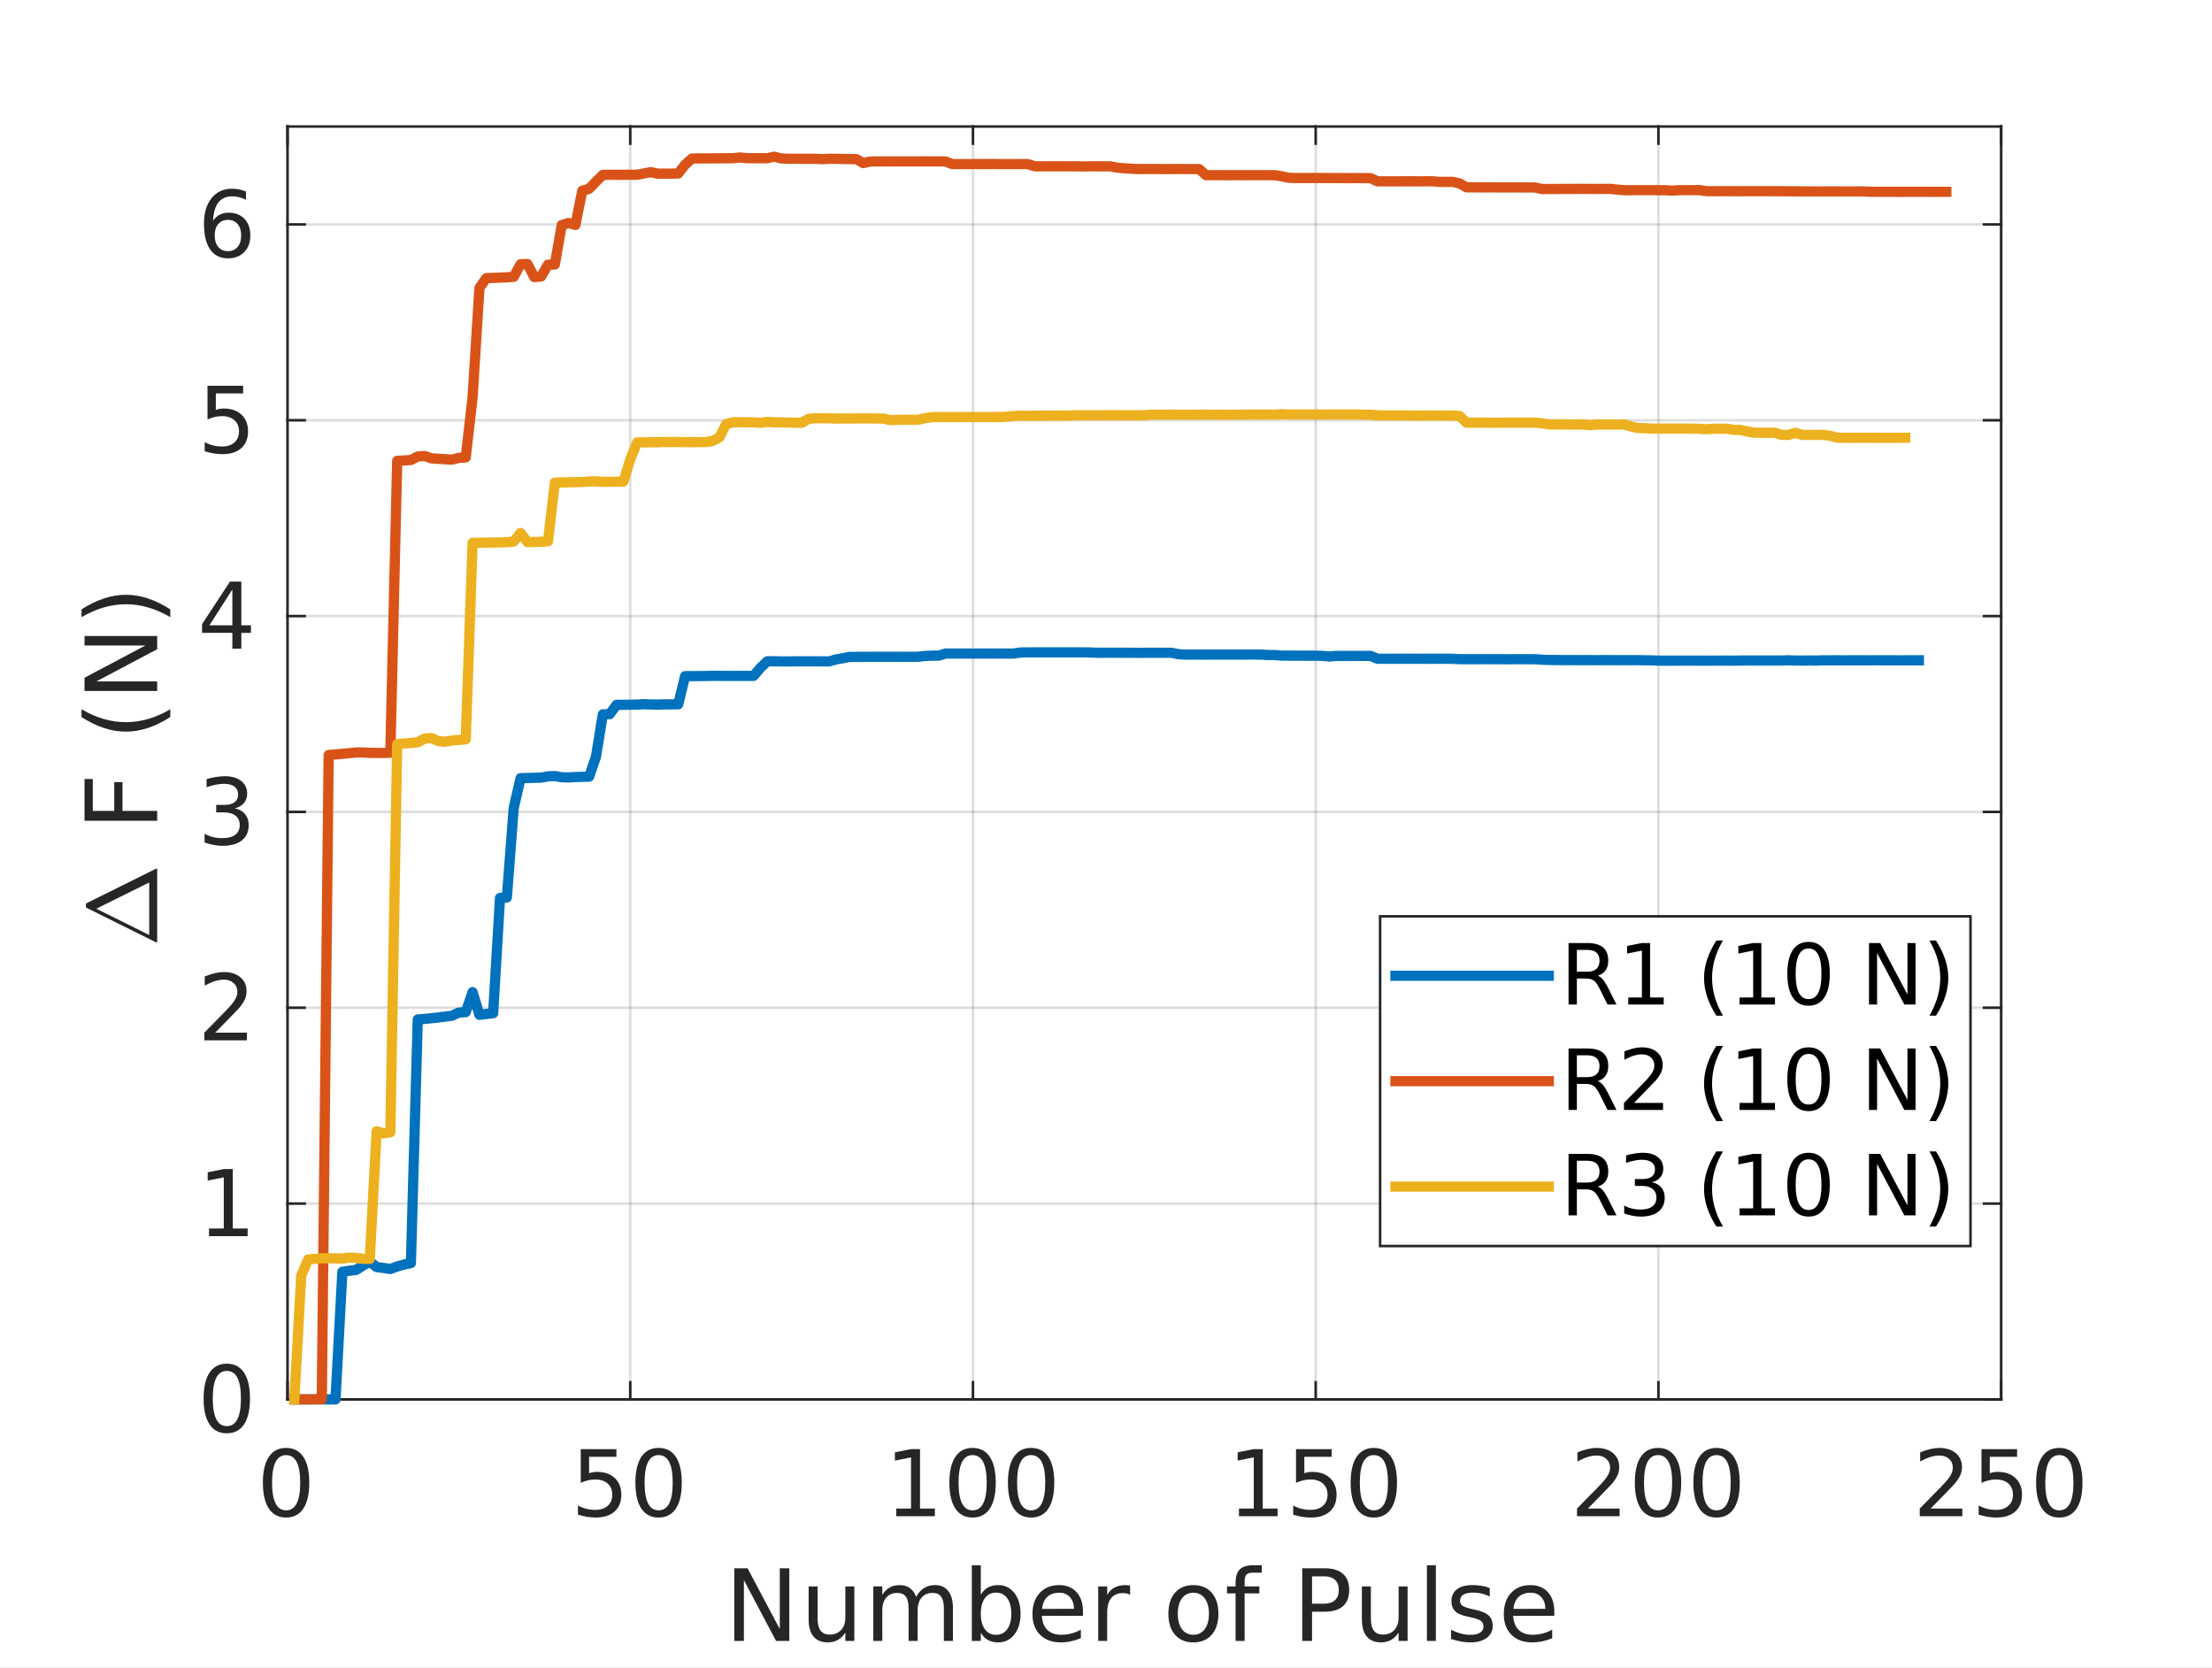 <?xml version="1.0"?>
<!DOCTYPE svg PUBLIC '-//W3C//DTD SVG 1.0//EN'
          'http://www.w3.org/TR/2001/REC-SVG-20010904/DTD/svg10.dtd'>
<svg xmlns:xlink="http://www.w3.org/1999/xlink" style="fill-opacity:1; color-rendering:auto; color-interpolation:auto; text-rendering:auto; stroke:black; stroke-linecap:square; stroke-miterlimit:10; shape-rendering:auto; stroke-opacity:1; fill:black; stroke-dasharray:none; font-weight:normal; stroke-width:1; font-family:'Dialog'; font-style:normal; stroke-linejoin:miter; font-size:12px; stroke-dashoffset:0; image-rendering:auto;" width="577" height="435" xmlns="http://www.w3.org/2000/svg"
><rect width="100%" height="100%" fill="#333333" stroke="none"/><!--Generated by the Batik Graphics2D SVG Generator--><defs id="genericDefs"
  /><g
  ><defs id="defs1"
    ><clipPath clipPathUnits="userSpaceOnUse" id="clipPath1"
      ><path d="M0 0 L577 0 L577 435 L0 435 L0 0 Z"
      /></clipPath
    ></defs
    ><g style="fill:white; stroke:white;"
    ><rect x="0" y="0" width="577" style="clip-path:url(#clipPath1); stroke:none;" height="435"
    /></g
    ><g style="fill:white; text-rendering:optimizeSpeed; color-rendering:optimizeSpeed; image-rendering:optimizeSpeed; shape-rendering:crispEdges; stroke:white; color-interpolation:sRGB;"
    ><rect x="0" width="577" height="435" y="0" style="stroke:none;"
      /><path style="stroke:none;" d="M75 365 L522 365 L522 33 L75 33 Z"
    /></g
    ><g style="stroke-linecap:butt; fill-opacity:0.149; fill:rgb(38,38,38); text-rendering:geometricPrecision; image-rendering:optimizeQuality; color-rendering:optimizeQuality; stroke-linejoin:round; stroke:rgb(38,38,38); color-interpolation:linearRGB; stroke-width:0.667; stroke-opacity:0.149;"
    ><line y2="33" style="fill:none;" x1="75" x2="75" y1="365"
      /><line y2="33" style="fill:none;" x1="164.4" x2="164.4" y1="365"
      /><line y2="33" style="fill:none;" x1="253.8" x2="253.8" y1="365"
      /><line y2="33" style="fill:none;" x1="343.2" x2="343.2" y1="365"
      /><line y2="33" style="fill:none;" x1="432.6" x2="432.6" y1="365"
      /><line y2="33" style="fill:none;" x1="522" x2="522" y1="365"
      /><line y2="365" style="fill:none;" x1="522" x2="75" y1="365"
      /><line y2="313.923" style="fill:none;" x1="522" x2="75" y1="313.923"
      /><line y2="262.846" style="fill:none;" x1="522" x2="75" y1="262.846"
      /><line y2="211.769" style="fill:none;" x1="522" x2="75" y1="211.769"
      /><line y2="160.692" style="fill:none;" x1="522" x2="75" y1="160.692"
      /><line y2="109.615" style="fill:none;" x1="522" x2="75" y1="109.615"
      /><line y2="58.538" style="fill:none;" x1="522" x2="75" y1="58.538"
      /><line x1="75" x2="522" y1="365" style="stroke-linecap:square; fill-opacity:1; fill:none; stroke-opacity:1;" y2="365"
      /><line x1="75" x2="522" y1="33" style="stroke-linecap:square; fill-opacity:1; fill:none; stroke-opacity:1;" y2="33"
      /><line x1="75" x2="75" y1="365" style="stroke-linecap:square; fill-opacity:1; fill:none; stroke-opacity:1;" y2="360.53"
      /><line x1="164.4" x2="164.4" y1="365" style="stroke-linecap:square; fill-opacity:1; fill:none; stroke-opacity:1;" y2="360.53"
      /><line x1="253.8" x2="253.8" y1="365" style="stroke-linecap:square; fill-opacity:1; fill:none; stroke-opacity:1;" y2="360.53"
      /><line x1="343.2" x2="343.2" y1="365" style="stroke-linecap:square; fill-opacity:1; fill:none; stroke-opacity:1;" y2="360.53"
      /><line x1="432.6" x2="432.6" y1="365" style="stroke-linecap:square; fill-opacity:1; fill:none; stroke-opacity:1;" y2="360.53"
      /><line x1="522" x2="522" y1="365" style="stroke-linecap:square; fill-opacity:1; fill:none; stroke-opacity:1;" y2="360.53"
      /><line x1="75" x2="75" y1="33" style="stroke-linecap:square; fill-opacity:1; fill:none; stroke-opacity:1;" y2="37.47"
      /><line x1="164.4" x2="164.4" y1="33" style="stroke-linecap:square; fill-opacity:1; fill:none; stroke-opacity:1;" y2="37.47"
      /><line x1="253.8" x2="253.8" y1="33" style="stroke-linecap:square; fill-opacity:1; fill:none; stroke-opacity:1;" y2="37.47"
      /><line x1="343.2" x2="343.2" y1="33" style="stroke-linecap:square; fill-opacity:1; fill:none; stroke-opacity:1;" y2="37.47"
      /><line x1="432.6" x2="432.6" y1="33" style="stroke-linecap:square; fill-opacity:1; fill:none; stroke-opacity:1;" y2="37.47"
      /><line x1="522" x2="522" y1="33" style="stroke-linecap:square; fill-opacity:1; fill:none; stroke-opacity:1;" y2="37.47"
    /></g
    ><g transform="translate(75,372.467)" style="font-size:24px; fill:rgb(38,38,38); text-rendering:geometricPrecision; image-rendering:optimizeQuality; color-rendering:optimizeQuality; font-family:'SansSerif'; stroke:rgb(38,38,38); color-interpolation:linearRGB;"
    ><path style="stroke:none;" d="M-0.375 7.062 Q-2.203 7.062 -3.117 8.859 Q-4.031 10.656 -4.031 14.266 Q-4.031 17.859 -3.117 19.664 Q-2.203 21.469 -0.375 21.469 Q1.469 21.469 2.391 19.664 Q3.312 17.859 3.312 14.266 Q3.312 10.656 2.391 8.859 Q1.469 7.062 -0.375 7.062 ZM-0.375 5.188 Q2.578 5.188 4.125 7.516 Q5.672 9.844 5.672 14.266 Q5.672 18.688 4.125 21.016 Q2.578 23.344 -0.375 23.344 Q-3.312 23.344 -4.867 21.016 Q-6.422 18.688 -6.422 14.266 Q-6.422 9.844 -4.867 7.516 Q-3.312 5.188 -0.375 5.188 Z"
    /></g
    ><g transform="translate(164.4,372.467)" style="font-size:24px; fill:rgb(38,38,38); text-rendering:geometricPrecision; image-rendering:optimizeQuality; color-rendering:optimizeQuality; font-family:'SansSerif'; stroke:rgb(38,38,38); color-interpolation:linearRGB;"
    ><path style="stroke:none;" d="M-12.906 5.5 L-3.609 5.5 L-3.609 7.5 L-10.734 7.5 L-10.734 11.781 Q-10.219 11.609 -9.703 11.523 Q-9.188 11.438 -8.672 11.438 Q-5.75 11.438 -4.039 13.039 Q-2.328 14.641 -2.328 17.391 Q-2.328 20.203 -4.086 21.773 Q-5.844 23.344 -9.047 23.344 Q-10.141 23.344 -11.281 23.156 Q-12.422 22.969 -13.641 22.594 L-13.641 20.203 Q-12.594 20.781 -11.469 21.062 Q-10.344 21.344 -9.094 21.344 Q-7.062 21.344 -5.875 20.281 Q-4.688 19.219 -4.688 17.391 Q-4.688 15.562 -5.875 14.492 Q-7.062 13.422 -9.094 13.422 Q-10.031 13.422 -10.977 13.633 Q-11.922 13.844 -12.906 14.297 L-12.906 5.5 ZM7.394 7.062 Q5.566 7.062 4.652 8.859 Q3.738 10.656 3.738 14.266 Q3.738 17.859 4.652 19.664 Q5.566 21.469 7.394 21.469 Q9.238 21.469 10.16 19.664 Q11.082 17.859 11.082 14.266 Q11.082 10.656 10.16 8.859 Q9.238 7.062 7.394 7.062 ZM7.394 5.188 Q10.348 5.188 11.895 7.516 Q13.441 9.844 13.441 14.266 Q13.441 18.688 11.895 21.016 Q10.348 23.344 7.394 23.344 Q4.457 23.344 2.902 21.016 Q1.348 18.688 1.348 14.266 Q1.348 9.844 2.902 7.516 Q4.457 5.188 7.394 5.188 Z"
    /></g
    ><g transform="translate(253.8,372.467)" style="font-size:24px; fill:rgb(38,38,38); text-rendering:geometricPrecision; image-rendering:optimizeQuality; color-rendering:optimizeQuality; font-family:'SansSerif'; stroke:rgb(38,38,38); color-interpolation:linearRGB;"
    ><path style="stroke:none;" d="M-20.016 21 L-16.156 21 L-16.156 7.656 L-20.359 8.5 L-20.359 6.344 L-16.172 5.5 L-13.812 5.5 L-13.812 21 L-9.938 21 L-9.938 23 L-20.016 23 L-20.016 21 ZM-0.105 7.062 Q-1.934 7.062 -2.848 8.859 Q-3.762 10.656 -3.762 14.266 Q-3.762 17.859 -2.848 19.664 Q-1.934 21.469 -0.105 21.469 Q1.738 21.469 2.66 19.664 Q3.582 17.859 3.582 14.266 Q3.582 10.656 2.66 8.859 Q1.738 7.062 -0.105 7.062 ZM-0.105 5.188 Q2.848 5.188 4.394 7.516 Q5.941 9.844 5.941 14.266 Q5.941 18.688 4.394 21.016 Q2.848 23.344 -0.105 23.344 Q-3.043 23.344 -4.598 21.016 Q-6.152 18.688 -6.152 14.266 Q-6.152 9.844 -4.598 7.516 Q-3.043 5.188 -0.105 5.188 ZM15.164 7.062 Q13.336 7.062 12.422 8.859 Q11.508 10.656 11.508 14.266 Q11.508 17.859 12.422 19.664 Q13.336 21.469 15.164 21.469 Q17.008 21.469 17.93 19.664 Q18.852 17.859 18.852 14.266 Q18.852 10.656 17.93 8.859 Q17.008 7.062 15.164 7.062 ZM15.164 5.188 Q18.117 5.188 19.664 7.516 Q21.211 9.844 21.211 14.266 Q21.211 18.688 19.664 21.016 Q18.117 23.344 15.164 23.344 Q12.227 23.344 10.672 21.016 Q9.117 18.688 9.117 14.266 Q9.117 9.844 10.672 7.516 Q12.227 5.188 15.164 5.188 Z"
    /></g
    ><g transform="translate(343.2,372.467)" style="font-size:24px; fill:rgb(38,38,38); text-rendering:geometricPrecision; image-rendering:optimizeQuality; color-rendering:optimizeQuality; font-family:'SansSerif'; stroke:rgb(38,38,38); color-interpolation:linearRGB;"
    ><path style="stroke:none;" d="M-20.016 21 L-16.156 21 L-16.156 7.656 L-20.359 8.5 L-20.359 6.344 L-16.172 5.5 L-13.812 5.5 L-13.812 21 L-9.938 21 L-9.938 23 L-20.016 23 L-20.016 21 ZM-5.137 5.5 L4.16 5.5 L4.16 7.5 L-2.965 7.5 L-2.965 11.781 Q-2.449 11.609 -1.934 11.523 Q-1.418 11.438 -0.902 11.438 Q2.019 11.438 3.731 13.039 Q5.441 14.641 5.441 17.391 Q5.441 20.203 3.684 21.773 Q1.926 23.344 -1.277 23.344 Q-2.371 23.344 -3.512 23.156 Q-4.652 22.969 -5.871 22.594 L-5.871 20.203 Q-4.824 20.781 -3.699 21.062 Q-2.574 21.344 -1.324 21.344 Q0.707 21.344 1.895 20.281 Q3.082 19.219 3.082 17.391 Q3.082 15.562 1.895 14.492 Q0.707 13.422 -1.324 13.422 Q-2.262 13.422 -3.207 13.633 Q-4.152 13.844 -5.137 14.297 L-5.137 5.5 ZM15.164 7.062 Q13.336 7.062 12.422 8.859 Q11.508 10.656 11.508 14.266 Q11.508 17.859 12.422 19.664 Q13.336 21.469 15.164 21.469 Q17.008 21.469 17.93 19.664 Q18.852 17.859 18.852 14.266 Q18.852 10.656 17.93 8.859 Q17.008 7.062 15.164 7.062 ZM15.164 5.188 Q18.117 5.188 19.664 7.516 Q21.211 9.844 21.211 14.266 Q21.211 18.688 19.664 21.016 Q18.117 23.344 15.164 23.344 Q12.227 23.344 10.672 21.016 Q9.117 18.688 9.117 14.266 Q9.117 9.844 10.672 7.516 Q12.227 5.188 15.164 5.188 Z"
    /></g
    ><g transform="translate(432.6,372.467)" style="font-size:24px; fill:rgb(38,38,38); text-rendering:geometricPrecision; image-rendering:optimizeQuality; color-rendering:optimizeQuality; font-family:'SansSerif'; stroke:rgb(38,38,38); color-interpolation:linearRGB;"
    ><path style="stroke:none;" d="M-18.391 21 L-10.125 21 L-10.125 23 L-21.234 23 L-21.234 21 Q-19.891 19.609 -17.562 17.258 Q-15.234 14.906 -14.641 14.234 Q-13.5 12.953 -13.055 12.07 Q-12.609 11.188 -12.609 10.328 Q-12.609 8.938 -13.586 8.055 Q-14.562 7.172 -16.125 7.172 Q-17.25 7.172 -18.484 7.562 Q-19.719 7.953 -21.125 8.734 L-21.125 6.344 Q-19.688 5.766 -18.445 5.477 Q-17.203 5.188 -16.172 5.188 Q-13.453 5.188 -11.836 6.547 Q-10.219 7.906 -10.219 10.172 Q-10.219 11.25 -10.625 12.219 Q-11.031 13.188 -12.094 14.5 Q-12.391 14.844 -13.961 16.469 Q-15.531 18.094 -18.391 21 ZM-0.105 7.062 Q-1.934 7.062 -2.848 8.859 Q-3.762 10.656 -3.762 14.266 Q-3.762 17.859 -2.848 19.664 Q-1.934 21.469 -0.105 21.469 Q1.738 21.469 2.66 19.664 Q3.582 17.859 3.582 14.266 Q3.582 10.656 2.66 8.859 Q1.738 7.062 -0.105 7.062 ZM-0.105 5.188 Q2.848 5.188 4.394 7.516 Q5.941 9.844 5.941 14.266 Q5.941 18.688 4.394 21.016 Q2.848 23.344 -0.105 23.344 Q-3.043 23.344 -4.598 21.016 Q-6.152 18.688 -6.152 14.266 Q-6.152 9.844 -4.598 7.516 Q-3.043 5.188 -0.105 5.188 ZM15.164 7.062 Q13.336 7.062 12.422 8.859 Q11.508 10.656 11.508 14.266 Q11.508 17.859 12.422 19.664 Q13.336 21.469 15.164 21.469 Q17.008 21.469 17.93 19.664 Q18.852 17.859 18.852 14.266 Q18.852 10.656 17.93 8.859 Q17.008 7.062 15.164 7.062 ZM15.164 5.188 Q18.117 5.188 19.664 7.516 Q21.211 9.844 21.211 14.266 Q21.211 18.688 19.664 21.016 Q18.117 23.344 15.164 23.344 Q12.227 23.344 10.672 21.016 Q9.117 18.688 9.117 14.266 Q9.117 9.844 10.672 7.516 Q12.227 5.188 15.164 5.188 Z"
    /></g
    ><g transform="translate(522,372.467)" style="font-size:24px; fill:rgb(38,38,38); text-rendering:geometricPrecision; image-rendering:optimizeQuality; color-rendering:optimizeQuality; font-family:'SansSerif'; stroke:rgb(38,38,38); color-interpolation:linearRGB;"
    ><path style="stroke:none;" d="M-18.391 21 L-10.125 21 L-10.125 23 L-21.234 23 L-21.234 21 Q-19.891 19.609 -17.562 17.258 Q-15.234 14.906 -14.641 14.234 Q-13.5 12.953 -13.055 12.07 Q-12.609 11.188 -12.609 10.328 Q-12.609 8.938 -13.586 8.055 Q-14.562 7.172 -16.125 7.172 Q-17.25 7.172 -18.484 7.562 Q-19.719 7.953 -21.125 8.734 L-21.125 6.344 Q-19.688 5.766 -18.445 5.477 Q-17.203 5.188 -16.172 5.188 Q-13.453 5.188 -11.836 6.547 Q-10.219 7.906 -10.219 10.172 Q-10.219 11.25 -10.625 12.219 Q-11.031 13.188 -12.094 14.5 Q-12.391 14.844 -13.961 16.469 Q-15.531 18.094 -18.391 21 ZM-5.137 5.5 L4.16 5.5 L4.16 7.5 L-2.965 7.5 L-2.965 11.781 Q-2.449 11.609 -1.934 11.523 Q-1.418 11.438 -0.902 11.438 Q2.019 11.438 3.731 13.039 Q5.441 14.641 5.441 17.391 Q5.441 20.203 3.684 21.773 Q1.926 23.344 -1.277 23.344 Q-2.371 23.344 -3.512 23.156 Q-4.652 22.969 -5.871 22.594 L-5.871 20.203 Q-4.824 20.781 -3.699 21.062 Q-2.574 21.344 -1.324 21.344 Q0.707 21.344 1.895 20.281 Q3.082 19.219 3.082 17.391 Q3.082 15.562 1.895 14.492 Q0.707 13.422 -1.324 13.422 Q-2.262 13.422 -3.207 13.633 Q-4.152 13.844 -5.137 14.297 L-5.137 5.5 ZM15.164 7.062 Q13.336 7.062 12.422 8.859 Q11.508 10.656 11.508 14.266 Q11.508 17.859 12.422 19.664 Q13.336 21.469 15.164 21.469 Q17.008 21.469 17.93 19.664 Q18.852 17.859 18.852 14.266 Q18.852 10.656 17.93 8.859 Q17.008 7.062 15.164 7.062 ZM15.164 5.188 Q18.117 5.188 19.664 7.516 Q21.211 9.844 21.211 14.266 Q21.211 18.688 19.664 21.016 Q18.117 23.344 15.164 23.344 Q12.227 23.344 10.672 21.016 Q9.117 18.688 9.117 14.266 Q9.117 9.844 10.672 7.516 Q12.227 5.188 15.164 5.188 Z"
    /></g
    ><g transform="translate(298.5,403)" style="font-size:26.4px; fill:rgb(38,38,38); text-rendering:geometricPrecision; image-rendering:optimizeQuality; color-rendering:optimizeQuality; font-family:'SansSerif'; stroke:rgb(38,38,38); color-interpolation:linearRGB;"
    ><path style="stroke:none;" d="M-106.953 6.047 L-103.5 6.047 L-95.094 21.906 L-95.094 6.047 L-92.609 6.047 L-92.609 25 L-96.062 25 L-104.453 9.141 L-104.453 25 L-106.953 25 L-106.953 6.047 ZM-87.567 19.391 L-87.567 10.781 L-85.223 10.781 L-85.223 19.297 Q-85.223 21.312 -84.434 22.328 Q-83.645 23.344 -82.083 23.344 Q-80.192 23.344 -79.091 22.133 Q-77.989 20.922 -77.989 18.844 L-77.989 10.781 L-75.645 10.781 L-75.645 25 L-77.989 25 L-77.989 22.812 Q-78.833 24.109 -79.958 24.742 Q-81.083 25.375 -82.567 25.375 Q-85.02 25.375 -86.294 23.852 Q-87.567 22.328 -87.567 19.391 ZM-59.538 13.516 Q-58.663 11.938 -57.445 11.188 Q-56.226 10.438 -54.57 10.438 Q-52.351 10.438 -51.14 11.992 Q-49.929 13.547 -49.929 16.422 L-49.929 25 L-52.288 25 L-52.288 16.5 Q-52.288 14.453 -53.007 13.461 Q-53.726 12.469 -55.21 12.469 Q-57.038 12.469 -58.085 13.672 Q-59.132 14.875 -59.132 16.969 L-59.132 25 L-61.492 25 L-61.492 16.5 Q-61.492 14.438 -62.21 13.453 Q-62.929 12.469 -64.445 12.469 Q-66.242 12.469 -67.296 13.68 Q-68.351 14.891 -68.351 16.969 L-68.351 25 L-70.695 25 L-70.695 10.781 L-68.351 10.781 L-68.351 12.984 Q-67.538 11.688 -66.421 11.062 Q-65.304 10.438 -63.773 10.438 Q-62.226 10.438 -61.14 11.227 Q-60.054 12.016 -59.538 13.516 ZM-34.705 17.906 Q-34.705 15.328 -35.768 13.859 Q-36.83 12.391 -38.674 12.391 Q-40.533 12.391 -41.596 13.859 Q-42.658 15.328 -42.658 17.906 Q-42.658 20.484 -41.596 21.945 Q-40.533 23.406 -38.674 23.406 Q-36.83 23.406 -35.768 21.945 Q-34.705 20.484 -34.705 17.906 ZM-42.658 12.938 Q-41.908 11.672 -40.791 11.055 Q-39.674 10.438 -38.112 10.438 Q-35.518 10.438 -33.901 12.492 Q-32.283 14.547 -32.283 17.906 Q-32.283 21.25 -33.901 23.312 Q-35.518 25.375 -38.112 25.375 Q-39.674 25.375 -40.791 24.758 Q-41.908 24.141 -42.658 22.859 L-42.658 25 L-45.002 25 L-45.002 5.25 L-42.658 5.25 L-42.658 12.938 ZM-16.01 17.312 L-16.01 18.453 L-26.745 18.453 Q-26.588 20.859 -25.292 22.125 Q-23.995 23.391 -21.667 23.391 Q-20.323 23.391 -19.057 23.062 Q-17.792 22.734 -16.557 22.062 L-16.557 24.281 Q-17.807 24.812 -19.128 25.094 Q-20.448 25.375 -21.807 25.375 Q-25.213 25.375 -27.198 23.391 Q-29.182 21.406 -29.182 18.031 Q-29.182 14.531 -27.299 12.484 Q-25.417 10.438 -22.213 10.438 Q-19.338 10.438 -17.674 12.281 Q-16.01 14.125 -16.01 17.312 ZM-18.338 16.625 Q-18.37 14.703 -19.417 13.562 Q-20.463 12.422 -22.182 12.422 Q-24.151 12.422 -25.323 13.523 Q-26.495 14.625 -26.667 16.641 L-18.338 16.625 ZM-3.705 12.969 Q-4.096 12.734 -4.557 12.625 Q-5.018 12.516 -5.58 12.516 Q-7.565 12.516 -8.627 13.805 Q-9.69 15.094 -9.69 17.516 L-9.69 25 L-12.034 25 L-12.034 10.781 L-9.69 10.781 L-9.69 12.984 Q-8.94 11.688 -7.76 11.062 Q-6.58 10.438 -4.893 10.438 Q-4.659 10.438 -4.362 10.469 Q-4.065 10.5 -3.721 10.562 L-3.705 12.969 ZM12.788 12.422 Q10.913 12.422 9.819 13.883 Q8.725 15.344 8.725 17.906 Q8.725 20.453 9.811 21.922 Q10.897 23.391 12.788 23.391 Q14.663 23.391 15.757 21.914 Q16.85 20.438 16.85 17.906 Q16.85 15.375 15.757 13.898 Q14.663 12.422 12.788 12.422 ZM12.788 10.438 Q15.835 10.438 17.577 12.422 Q19.319 14.406 19.319 17.906 Q19.319 21.391 17.577 23.383 Q15.835 25.375 12.788 25.375 Q9.741 25.375 8.007 23.383 Q6.272 21.391 6.272 17.906 Q6.272 14.406 8.007 12.422 Q9.741 10.438 12.788 10.438 ZM30.628 5.25 L30.628 7.188 L28.393 7.188 Q27.128 7.188 26.643 7.695 Q26.159 8.203 26.159 9.531 L26.159 10.781 L30.003 10.781 L30.003 12.594 L26.159 12.594 L26.159 25 L23.799 25 L23.799 12.594 L21.565 12.594 L21.565 10.781 L23.799 10.781 L23.799 9.797 Q23.799 7.422 24.909 6.336 Q26.018 5.25 28.409 5.25 L30.628 5.25 ZM43.75 8.156 L43.75 15.281 L46.984 15.281 Q48.765 15.281 49.75 14.352 Q50.734 13.422 50.734 11.703 Q50.734 10 49.75 9.078 Q48.765 8.156 46.984 8.156 L43.75 8.156 ZM41.187 6.047 L46.984 6.047 Q50.172 6.047 51.804 7.484 Q53.437 8.922 53.437 11.703 Q53.437 14.516 51.804 15.945 Q50.172 17.375 46.984 17.375 L43.75 17.375 L43.75 25 L41.187 25 L41.187 6.047 ZM56.748 19.391 L56.748 10.781 L59.092 10.781 L59.092 19.297 Q59.092 21.312 59.881 22.328 Q60.67 23.344 62.233 23.344 Q64.123 23.344 65.225 22.133 Q66.326 20.922 66.326 18.844 L66.326 10.781 L68.67 10.781 L68.67 25 L66.326 25 L66.326 22.812 Q65.483 24.109 64.358 24.742 Q63.233 25.375 61.748 25.375 Q59.295 25.375 58.022 23.852 Q56.748 22.328 56.748 19.391 ZM73.715 5.25 L76.043 5.25 L76.043 25 L73.715 25 L73.715 5.25 ZM90.105 11.203 L90.105 13.406 Q89.121 12.906 88.05 12.648 Q86.98 12.391 85.839 12.391 Q84.105 12.391 83.23 12.922 Q82.355 13.453 82.355 14.531 Q82.355 15.344 82.98 15.805 Q83.605 16.266 85.48 16.688 L86.277 16.859 Q88.777 17.391 89.824 18.367 Q90.871 19.344 90.871 21.078 Q90.871 23.062 89.3 24.219 Q87.73 25.375 84.996 25.375 Q83.839 25.375 82.605 25.148 Q81.371 24.922 79.996 24.484 L79.996 22.062 Q81.292 22.734 82.55 23.07 Q83.808 23.406 85.042 23.406 Q86.683 23.406 87.574 22.844 Q88.464 22.281 88.464 21.25 Q88.464 20.297 87.824 19.789 Q87.183 19.281 85.011 18.812 L84.199 18.625 Q82.027 18.172 81.066 17.227 Q80.105 16.281 80.105 14.625 Q80.105 12.625 81.527 11.531 Q82.949 10.438 85.558 10.438 Q86.855 10.438 87.996 10.625 Q89.136 10.812 90.105 11.203 ZM106.94 17.312 L106.94 18.453 L96.206 18.453 Q96.362 20.859 97.659 22.125 Q98.956 23.391 101.284 23.391 Q102.627 23.391 103.893 23.062 Q105.159 22.734 106.393 22.062 L106.393 24.281 Q105.143 24.812 103.823 25.094 Q102.502 25.375 101.143 25.375 Q97.737 25.375 95.752 23.391 Q93.768 21.406 93.768 18.031 Q93.768 14.531 95.651 12.484 Q97.534 10.438 100.737 10.438 Q103.612 10.438 105.276 12.281 Q106.94 14.125 106.94 17.312 ZM104.612 16.625 Q104.581 14.703 103.534 13.562 Q102.487 12.422 100.768 12.422 Q98.799 12.422 97.627 13.523 Q96.456 14.625 96.284 16.641 L104.612 16.625 Z"
    /></g
    ><g style="fill:rgb(38,38,38); text-rendering:geometricPrecision; image-rendering:optimizeQuality; color-rendering:optimizeQuality; stroke-linejoin:round; stroke:rgb(38,38,38); color-interpolation:linearRGB; stroke-width:0.667;"
    ><line y2="33" style="fill:none;" x1="75" x2="75" y1="365"
      /><line y2="33" style="fill:none;" x1="522" x2="522" y1="365"
      /><line y2="365" style="fill:none;" x1="75" x2="79.47" y1="365"
      /><line y2="313.923" style="fill:none;" x1="75" x2="79.47" y1="313.923"
      /><line y2="262.846" style="fill:none;" x1="75" x2="79.47" y1="262.846"
      /><line y2="211.769" style="fill:none;" x1="75" x2="79.47" y1="211.769"
      /><line y2="160.692" style="fill:none;" x1="75" x2="79.47" y1="160.692"
      /><line y2="109.615" style="fill:none;" x1="75" x2="79.47" y1="109.615"
      /><line y2="58.538" style="fill:none;" x1="75" x2="79.47" y1="58.538"
      /><line y2="365" style="fill:none;" x1="522" x2="517.53" y1="365"
      /><line y2="313.923" style="fill:none;" x1="522" x2="517.53" y1="313.923"
      /><line y2="262.846" style="fill:none;" x1="522" x2="517.53" y1="262.846"
      /><line y2="211.769" style="fill:none;" x1="522" x2="517.53" y1="211.769"
      /><line y2="160.692" style="fill:none;" x1="522" x2="517.53" y1="160.692"
      /><line y2="109.615" style="fill:none;" x1="522" x2="517.53" y1="109.615"
      /><line y2="58.538" style="fill:none;" x1="522" x2="517.53" y1="58.538"
    /></g
    ><g transform="translate(67.533,365)" style="font-size:24px; fill:rgb(38,38,38); text-rendering:geometricPrecision; image-rendering:optimizeQuality; color-rendering:optimizeQuality; font-family:'SansSerif'; stroke:rgb(38,38,38); color-interpolation:linearRGB;"
    ><path style="stroke:none;" d="M-8.375 -7.438 Q-10.203 -7.438 -11.117 -5.641 Q-12.031 -3.844 -12.031 -0.234 Q-12.031 3.359 -11.117 5.164 Q-10.203 6.969 -8.375 6.969 Q-6.531 6.969 -5.609 5.164 Q-4.688 3.359 -4.688 -0.234 Q-4.688 -3.844 -5.609 -5.641 Q-6.531 -7.438 -8.375 -7.438 ZM-8.375 -9.312 Q-5.422 -9.312 -3.875 -6.984 Q-2.328 -4.656 -2.328 -0.234 Q-2.328 4.188 -3.875 6.516 Q-5.422 8.844 -8.375 8.844 Q-11.312 8.844 -12.867 6.516 Q-14.422 4.188 -14.422 -0.234 Q-14.422 -4.656 -12.867 -6.984 Q-11.312 -9.312 -8.375 -9.312 Z"
    /></g
    ><g transform="translate(67.533,313.923)" style="font-size:24px; fill:rgb(38,38,38); text-rendering:geometricPrecision; image-rendering:optimizeQuality; color-rendering:optimizeQuality; font-family:'SansSerif'; stroke:rgb(38,38,38); color-interpolation:linearRGB;"
    ><path style="stroke:none;" d="M-13.016 6.5 L-9.156 6.5 L-9.156 -6.844 L-13.359 -6 L-13.359 -8.156 L-9.172 -9 L-6.812 -9 L-6.812 6.5 L-2.938 6.5 L-2.938 8.5 L-13.016 8.5 L-13.016 6.5 Z"
    /></g
    ><g transform="translate(67.533,262.846)" style="font-size:24px; fill:rgb(38,38,38); text-rendering:geometricPrecision; image-rendering:optimizeQuality; color-rendering:optimizeQuality; font-family:'SansSerif'; stroke:rgb(38,38,38); color-interpolation:linearRGB;"
    ><path style="stroke:none;" d="M-11.391 6.5 L-3.125 6.5 L-3.125 8.5 L-14.234 8.5 L-14.234 6.5 Q-12.891 5.109 -10.562 2.758 Q-8.234 0.406 -7.641 -0.266 Q-6.5 -1.547 -6.055 -2.43 Q-5.609 -3.312 -5.609 -4.172 Q-5.609 -5.562 -6.586 -6.445 Q-7.562 -7.328 -9.125 -7.328 Q-10.25 -7.328 -11.484 -6.938 Q-12.719 -6.547 -14.125 -5.766 L-14.125 -8.156 Q-12.688 -8.734 -11.445 -9.023 Q-10.203 -9.312 -9.172 -9.312 Q-6.453 -9.312 -4.836 -7.953 Q-3.219 -6.594 -3.219 -4.328 Q-3.219 -3.25 -3.625 -2.281 Q-4.031 -1.312 -5.094 0 Q-5.391 0.344 -6.961 1.969 Q-8.531 3.594 -11.391 6.5 Z"
    /></g
    ><g transform="translate(67.533,211.769)" style="font-size:24px; fill:rgb(38,38,38); text-rendering:geometricPrecision; image-rendering:optimizeQuality; color-rendering:optimizeQuality; font-family:'SansSerif'; stroke:rgb(38,38,38); color-interpolation:linearRGB;"
    ><path style="stroke:none;" d="M-6.266 -0.938 Q-4.562 -0.578 -3.609 0.57 Q-2.656 1.719 -2.656 3.406 Q-2.656 6 -4.438 7.422 Q-6.219 8.844 -9.5 8.844 Q-10.594 8.844 -11.758 8.625 Q-12.922 8.406 -14.172 7.969 L-14.172 5.688 Q-13.188 6.266 -12.016 6.555 Q-10.844 6.844 -9.562 6.844 Q-7.344 6.844 -6.172 5.969 Q-5 5.094 -5 3.406 Q-5 1.859 -6.086 0.992 Q-7.172 0.125 -9.109 0.125 L-11.141 0.125 L-11.141 -1.828 L-9.016 -1.828 Q-7.266 -1.828 -6.344 -2.523 Q-5.422 -3.219 -5.422 -4.531 Q-5.422 -5.875 -6.375 -6.602 Q-7.328 -7.328 -9.109 -7.328 Q-10.078 -7.328 -11.195 -7.117 Q-12.312 -6.906 -13.641 -6.453 L-13.641 -8.562 Q-12.297 -8.938 -11.117 -9.125 Q-9.938 -9.312 -8.891 -9.312 Q-6.203 -9.312 -4.633 -8.086 Q-3.062 -6.859 -3.062 -4.781 Q-3.062 -3.328 -3.891 -2.328 Q-4.719 -1.328 -6.266 -0.938 Z"
    /></g
    ><g transform="translate(67.533,160.692)" style="font-size:24px; fill:rgb(38,38,38); text-rendering:geometricPrecision; image-rendering:optimizeQuality; color-rendering:optimizeQuality; font-family:'SansSerif'; stroke:rgb(38,38,38); color-interpolation:linearRGB;"
    ><path style="stroke:none;" d="M-6.922 -6.938 L-12.906 2.406 L-6.922 2.406 L-6.922 -6.938 ZM-7.547 -9 L-4.578 -9 L-4.578 2.406 L-2.078 2.406 L-2.078 4.375 L-4.578 4.375 L-4.578 8.5 L-6.922 8.5 L-6.922 4.375 L-14.828 4.375 L-14.828 2.094 L-7.547 -9 Z"
    /></g
    ><g transform="translate(67.533,109.615)" style="font-size:24px; fill:rgb(38,38,38); text-rendering:geometricPrecision; image-rendering:optimizeQuality; color-rendering:optimizeQuality; font-family:'SansSerif'; stroke:rgb(38,38,38); color-interpolation:linearRGB;"
    ><path style="stroke:none;" d="M-13.406 -9 L-4.109 -9 L-4.109 -7 L-11.234 -7 L-11.234 -2.719 Q-10.719 -2.891 -10.203 -2.977 Q-9.688 -3.062 -9.172 -3.062 Q-6.25 -3.062 -4.539 -1.461 Q-2.828 0.141 -2.828 2.891 Q-2.828 5.703 -4.586 7.273 Q-6.344 8.844 -9.547 8.844 Q-10.641 8.844 -11.781 8.656 Q-12.922 8.469 -14.141 8.094 L-14.141 5.703 Q-13.094 6.281 -11.969 6.562 Q-10.844 6.844 -9.594 6.844 Q-7.562 6.844 -6.375 5.781 Q-5.188 4.719 -5.188 2.891 Q-5.188 1.062 -6.375 -0.008 Q-7.562 -1.078 -9.594 -1.078 Q-10.531 -1.078 -11.477 -0.867 Q-12.422 -0.656 -13.406 -0.203 L-13.406 -9 Z"
    /></g
    ><g transform="translate(67.533,58.538)" style="font-size:24px; fill:rgb(38,38,38); text-rendering:geometricPrecision; image-rendering:optimizeQuality; color-rendering:optimizeQuality; font-family:'SansSerif'; stroke:rgb(38,38,38); color-interpolation:linearRGB;"
    ><path style="stroke:none;" d="M-8.078 -1.188 Q-9.672 -1.188 -10.602 -0.102 Q-11.531 0.984 -11.531 2.891 Q-11.531 4.766 -10.602 5.867 Q-9.672 6.969 -8.078 6.969 Q-6.484 6.969 -5.555 5.867 Q-4.625 4.766 -4.625 2.891 Q-4.625 0.984 -5.555 -0.102 Q-6.484 -1.188 -8.078 -1.188 ZM-3.375 -8.609 L-3.375 -6.453 Q-4.266 -6.875 -5.172 -7.102 Q-6.078 -7.328 -6.969 -7.328 Q-9.312 -7.328 -10.555 -5.742 Q-11.797 -4.156 -11.969 -0.953 Q-11.281 -1.984 -10.234 -2.523 Q-9.188 -3.062 -7.938 -3.062 Q-5.297 -3.062 -3.766 -1.469 Q-2.234 0.125 -2.234 2.891 Q-2.234 5.578 -3.828 7.211 Q-5.422 8.844 -8.078 8.844 Q-11.109 8.844 -12.719 6.516 Q-14.328 4.188 -14.328 -0.234 Q-14.328 -4.375 -12.359 -6.844 Q-10.391 -9.312 -7.062 -9.312 Q-6.172 -9.312 -5.266 -9.141 Q-4.359 -8.969 -3.375 -8.609 Z"
    /></g
    ><g transform="translate(41,247) rotate(-90)" style="font-size:26.4px; fill:rgb(38,38,38); text-rendering:geometricPrecision; image-rendering:optimizeQuality; color-rendering:optimizeQuality; font-family:'mwb_cmr10'; stroke:rgb(38,38,38); color-interpolation:linearRGB;"
    ><path style="stroke:none;" d="M1.406 0 Q1.188 0 1.188 -0.203 Q1.203 -0.234 1.211 -0.242 Q1.219 -0.25 1.219 -0.297 L10.172 -18.328 Q10.281 -18.609 10.641 -18.609 L11 -18.609 Q11.344 -18.609 11.469 -18.328 L20.422 -0.297 Q20.422 -0.266 20.43 -0.25 Q20.438 -0.234 20.438 -0.203 Q20.438 0 20.219 0 L1.406 0 ZM3.125 -2.078 L16.828 -2.078 L9.984 -15.875 L3.125 -2.078 Z"
    /></g
    ><g transform="translate(41,225) rotate(-90)" style="font-size:26.4px; fill:rgb(38,38,38); text-rendering:geometricPrecision; image-rendering:optimizeQuality; color-rendering:optimizeQuality; font-family:'SansSerif'; stroke:rgb(38,38,38); color-interpolation:linearRGB;"
    ><path style="stroke:none;" d="M10.931 -18.953 L21.821 -18.953 L21.821 -16.797 L13.493 -16.797 L13.493 -11.203 L21.009 -11.203 L21.009 -9.047 L13.493 -9.047 L13.493 0 L10.931 0 L10.931 -18.953 ZM40.001 -19.734 Q38.298 -16.812 37.47 -13.953 Q36.642 -11.094 36.642 -8.156 Q36.642 -5.234 37.477 -2.359 Q38.313 0.516 40.001 3.422 L37.97 3.422 Q36.063 0.438 35.118 -2.438 Q34.173 -5.312 34.173 -8.156 Q34.173 -11 35.11 -13.867 Q36.048 -16.734 37.97 -19.734 L40.001 -19.734 ZM44.775 -18.953 L48.228 -18.953 L56.635 -3.094 L56.635 -18.953 L59.119 -18.953 L59.119 0 L55.666 0 L47.275 -15.859 L47.275 0 L44.775 0 L44.775 -18.953 ZM64.036 -19.734 L66.067 -19.734 Q67.974 -16.734 68.919 -13.867 Q69.864 -11 69.864 -8.156 Q69.864 -5.312 68.919 -2.438 Q67.974 0.438 66.067 3.422 L64.036 3.422 Q65.724 0.516 66.56 -2.359 Q67.396 -5.234 67.396 -8.156 Q67.396 -11.094 66.56 -13.953 Q65.724 -16.812 64.036 -19.734 Z"
    /></g
    ><g style="stroke-linecap:butt; fill:rgb(0,114,189); text-rendering:geometricPrecision; image-rendering:optimizeQuality; color-rendering:optimizeQuality; stroke-linejoin:round; stroke:rgb(0,114,189); color-interpolation:linearRGB; stroke-width:2.667;"
    ><path d="M76.788 365 L78.576 365.001 L80.364 365.001 L82.152 364.996 L83.94 364.997 L85.728 365 L87.516 365.001 L89.304 331.72 L91.092 331.447 L92.88 331.227 L94.668 330.106 L96.456 329.045 L98.244 330.482 L100.032 330.717 L101.82 330.993 L103.608 330.32 L105.396 329.826 L107.184 329.447 L108.972 265.913 L110.76 265.756 L112.548 265.581 L114.336 265.387 L116.124 265.158 L117.912 264.922 L119.7 264.106 L121.488 263.985 L123.276 258.774 L125.064 264.699 L126.852 264.47 L128.64 264.268 L130.428 234.21 L132.216 234.082 L134.004 210.756 L135.792 202.972 L137.58 202.925 L139.368 202.876 L141.156 202.83 L142.944 202.497 L144.732 202.418 L146.52 202.727 L148.308 202.781 L150.096 202.667 L151.884 202.625 L153.672 202.56 L155.46 197.376 L157.248 186.326 L159.036 186.281 L160.824 183.844 L162.612 183.831 L164.4 183.807 L166.188 183.784 L167.976 183.677 L169.764 183.74 L171.552 183.766 L173.34 183.724 L175.128 183.709 L176.916 183.704 L178.704 176.364 L180.492 176.344 L182.28 176.335 L184.068 176.313 L185.856 176.276 L187.644 176.276 L189.432 176.297 L191.22 176.297 L193.008 176.286 L194.796 176.293 L196.584 176.284 L198.372 174.168 L200.16 172.483 L201.948 172.48 L203.736 172.519 L205.524 172.528 L207.312 172.494 L209.1 172.493 L210.888 172.491 L212.676 172.488 L214.464 172.509 L216.252 172.513 L218.04 172.013 L219.828 171.688 L221.616 171.34 L223.404 171.333 L225.192 171.328 L226.98 171.316 L228.768 171.313 L230.556 171.303 L232.344 171.309 L234.132 171.314 L235.92 171.312 L237.708 171.321 L239.496 171.306 L241.284 171.089 L243.072 171.01 L244.86 171.006 L246.648 170.46 L248.436 170.461 L250.224 170.461 L252.012 170.464 L253.8 170.465 L255.588 170.464 L257.376 170.454 L259.164 170.464 L260.952 170.465 L262.74 170.464 L264.528 170.453 L266.316 170.166 L268.104 170.165 L269.892 170.16 L271.68 170.163 L273.468 170.158 L275.256 170.162 L277.044 170.162 L278.832 170.164 L280.62 170.163 L282.408 170.161 L284.196 170.171 L285.984 170.252 L287.772 170.253 L289.56 170.247 L291.348 170.25 L293.136 170.255 L294.924 170.259 L296.712 170.275 L298.5 170.257 L300.288 170.255 L302.076 170.262 L303.864 170.262 L305.652 170.267 L307.44 170.643 L309.228 170.732 L311.016 170.731 L312.804 170.726 L314.592 170.738 L316.38 170.727 L318.168 170.728 L319.956 170.729 L321.744 170.724 L323.532 170.733 L325.32 170.725 L327.108 170.724 L328.896 170.733 L330.684 170.84 L332.472 170.846 L334.26 170.996 L336.048 171.006 L337.836 171.01 L339.624 171.018 L341.412 171.023 L343.2 171.024 L344.988 171.077 L346.776 171.226 L348.564 171.082 L350.352 171.082 L352.14 171.088 L353.928 171.08 L355.716 171.079 L357.504 171.076 L359.292 171.812 L361.08 171.819 L362.868 171.81 L364.656 171.815 L366.444 171.819 L368.232 171.817 L370.02 171.81 L371.808 171.826 L373.596 171.818 L375.384 171.822 L377.172 171.815 L378.96 171.833 L380.748 171.929 L382.536 171.929 L384.324 171.931 L386.112 171.93 L387.9 171.927 L389.688 171.93 L391.476 171.929 L393.264 171.951 L395.052 171.927 L396.84 171.931 L398.628 171.931 L400.416 171.942 L402.204 172.07 L403.992 172.141 L405.78 172.148 L407.568 172.175 L409.356 172.173 L411.144 172.176 L412.932 172.181 L414.72 172.177 L416.508 172.192 L418.296 172.177 L420.084 172.178 L421.872 172.193 L423.66 172.185 L425.448 172.194 L427.236 172.183 L429.024 172.22 L430.812 172.237 L432.6 172.312 L434.388 172.316 L436.176 172.314 L437.964 172.312 L439.752 172.309 L441.54 172.305 L443.328 172.312 L445.116 172.32 L446.904 172.302 L448.692 172.313 L450.48 172.298 L452.268 172.318 L454.056 172.281 L455.844 172.282 L457.632 172.28 L459.42 172.278 L461.208 172.28 L462.996 172.282 L464.784 172.28 L466.572 172.217 L468.36 172.298 L470.148 172.293 L471.936 172.274 L473.724 172.3 L475.512 172.227 L477.3 172.233 L479.088 172.222 L480.876 172.228 L482.664 172.225 L484.452 172.222 L486.24 172.22 L488.028 172.231 L489.816 172.216 L491.604 172.228 L493.392 172.219 L495.18 172.23 L496.968 172.224 L498.756 172.224 L500.544 172.224" style="fill:none; fill-rule:evenodd;"
      /><path d="M76.788 365 L78.576 364.994 L80.364 364.997 L82.152 364.997 L83.94 364.994 L85.728 196.92 L87.516 196.771 L89.304 196.61 L91.092 196.448 L92.88 196.276 L94.668 196.261 L96.456 196.362 L98.244 196.379 L100.032 196.397 L101.82 196.33 L103.608 120.202 L105.396 120.098 L107.184 119.987 L108.972 119.059 L110.76 118.93 L112.548 119.553 L114.336 119.671 L116.124 119.774 L117.912 119.878 L119.7 119.419 L121.488 119.308 L123.276 103.631 L125.064 75.088 L126.852 72.538 L128.64 72.483 L130.428 72.404 L132.216 72.34 L134.004 72.202 L135.792 68.93 L137.58 68.854 L139.368 72.272 L141.156 72.112 L142.944 69.053 L144.732 68.983 L146.52 58.708 L148.308 58.167 L150.096 58.67 L151.884 49.746 L153.672 49.232 L155.46 47.373 L157.248 45.613 L159.036 45.585 L160.824 45.589 L162.612 45.59 L164.4 45.582 L166.188 45.581 L167.976 45.228 L169.764 44.908 L171.552 45.295 L173.34 45.299 L175.128 45.283 L176.916 45.251 L178.704 42.959 L180.492 41.345 L182.28 41.324 L184.068 41.32 L185.856 41.306 L187.644 41.291 L189.432 41.278 L191.22 41.264 L193.008 41.084 L194.796 41.259 L196.584 41.261 L198.372 41.268 L200.16 41.258 L201.948 40.872 L203.736 41.319 L205.524 41.404 L207.312 41.413 L209.1 41.419 L210.888 41.421 L212.676 41.421 L214.464 41.511 L216.252 41.418 L218.04 41.411 L219.828 41.464 L221.616 41.495 L223.404 41.506 L225.192 42.533 L226.98 42.126 L228.768 42.106 L230.556 42.104 L232.344 42.112 L234.132 42.106 L235.92 42.102 L237.708 42.111 L239.496 42.107 L241.284 42.086 L243.072 42.1 L244.86 42.09 L246.648 42.11 L248.436 42.812 L250.224 42.8 L252.012 42.807 L253.8 42.79 L255.588 42.791 L257.376 42.792 L259.164 42.768 L260.952 42.802 L262.74 42.799 L264.528 42.797 L266.316 42.792 L268.104 42.796 L269.892 43.373 L271.68 43.379 L273.468 43.379 L275.256 43.375 L277.044 43.379 L278.832 43.384 L280.62 43.387 L282.408 43.416 L284.196 43.385 L285.984 43.382 L287.772 43.39 L289.56 43.38 L291.348 43.724 L293.136 43.886 L294.924 43.988 L296.712 44.084 L298.5 44.081 L300.288 44.078 L302.076 44.075 L303.864 44.104 L305.652 44.084 L307.44 44.076 L309.228 44.087 L311.016 44.1 L312.804 44.1 L314.592 45.687 L316.38 45.696 L318.168 45.693 L319.956 45.701 L321.744 45.692 L323.532 45.7 L325.32 45.691 L327.108 45.695 L328.896 45.689 L330.684 45.691 L332.472 45.693 L334.26 45.957 L336.048 46.353 L337.836 46.431 L339.624 46.432 L341.412 46.431 L343.2 46.434 L344.988 46.423 L346.776 46.426 L348.564 46.446 L350.352 46.452 L352.14 46.458 L353.928 46.448 L355.716 46.452 L357.504 46.461 L359.292 47.286 L361.08 47.286 L362.868 47.289 L364.656 47.294 L366.444 47.282 L368.232 47.282 L370.02 47.291 L371.808 47.286 L373.596 47.278 L375.384 47.437 L377.172 47.437 L378.96 47.433 L380.748 47.854 L382.536 48.856 L384.324 48.866 L386.112 48.871 L387.9 48.876 L389.688 48.88 L391.476 48.886 L393.264 48.888 L395.052 48.879 L396.84 48.899 L398.628 48.888 L400.416 48.899 L402.204 49.303 L403.992 49.294 L405.78 49.297 L407.568 49.272 L409.356 49.282 L411.144 49.266 L412.932 49.259 L414.72 49.268 L416.508 49.283 L418.296 49.261 L420.084 49.259 L421.872 49.463 L423.66 49.605 L425.448 49.607 L427.236 49.601 L429.024 49.595 L430.812 49.599 L432.6 49.61 L434.388 49.605 L436.176 49.726 L437.964 49.608 L439.752 49.599 L441.54 49.595 L443.328 49.591 L445.116 49.857 L446.904 49.864 L448.692 49.869 L450.48 49.859 L452.268 49.87 L454.056 49.873 L455.844 49.858 L457.632 49.864 L459.42 49.857 L461.208 49.863 L462.996 49.873 L464.784 49.869 L466.572 49.897 L468.36 49.897 L470.148 49.931 L471.936 49.931 L473.724 49.934 L475.512 49.933 L477.3 49.93 L479.088 49.929 L480.876 49.943 L482.664 49.934 L484.452 49.932 L486.24 49.929 L488.028 50.035 L489.816 50.034 L491.604 50.033 L493.392 50.027 L495.18 50.038 L496.968 50.034 L498.756 50.035 L500.544 50.035 L502.332 50.033 L504.12 50.036 L505.908 50.035 L507.696 50.035" style="fill:none; fill-rule:evenodd; stroke:rgb(217,83,25);"
      /><path d="M76.788 365 L78.576 332.723 L80.364 328.499 L82.152 328.341 L83.94 328.184 L85.728 328.162 L87.516 328.226 L89.304 328.274 L91.092 328.024 L92.88 328.103 L94.668 328.325 L96.456 328.368 L98.244 295.047 L100.032 295.625 L101.82 295.319 L103.608 194.095 L105.396 193.938 L107.184 193.793 L108.972 193.624 L110.76 192.648 L112.548 192.496 L114.336 193.293 L116.124 193.459 L117.912 193.135 L119.7 193.002 L121.488 192.828 L123.276 141.578 L125.064 141.562 L126.852 141.535 L128.64 141.494 L130.428 141.469 L132.216 141.428 L134.004 141.241 L135.792 139.009 L137.58 141.393 L139.368 141.349 L141.156 141.305 L142.944 141.178 L144.732 125.865 L146.52 125.84 L148.308 125.795 L150.096 125.755 L151.884 125.721 L153.672 125.573 L155.46 125.549 L157.248 125.689 L159.036 125.659 L160.824 125.633 L162.612 125.603 L164.4 119.848 L166.188 115.391 L167.976 115.373 L169.764 115.359 L171.552 115.35 L173.34 115.293 L175.128 115.301 L176.916 115.288 L178.704 115.326 L180.492 115.333 L182.28 115.313 L184.068 115.31 L185.856 115.022 L187.644 114.089 L189.432 110.616 L191.22 110.137 L193.008 110.132 L194.796 110.138 L196.584 110.149 L198.372 110.271 L200.16 110.042 L201.948 110.154 L203.736 110.181 L205.524 110.204 L207.312 110.248 L209.1 110.288 L210.888 109.233 L212.676 109.1 L214.464 109.098 L216.252 109.104 L218.04 109.18 L219.828 109.158 L221.616 109.165 L223.404 109.137 L225.192 109.128 L226.98 109.118 L228.768 109.169 L230.556 109.183 L232.344 109.612 L234.132 109.479 L235.92 109.481 L237.708 109.484 L239.496 109.487 L241.284 109.07 L243.072 108.79 L244.86 108.781 L246.648 108.779 L248.436 108.787 L250.224 108.776 L252.012 108.769 L253.8 108.769 L255.588 108.779 L257.376 108.779 L259.164 108.768 L260.952 108.769 L262.74 108.674 L264.528 108.496 L266.316 108.424 L268.104 108.438 L269.892 108.435 L271.68 108.417 L273.468 108.417 L275.256 108.409 L277.044 108.416 L278.832 108.405 L280.62 108.315 L282.408 108.317 L284.196 108.323 L285.984 108.317 L287.772 108.313 L289.56 108.306 L291.348 108.301 L293.136 108.32 L294.924 108.317 L296.712 108.302 L298.5 108.303 L300.288 108.174 L302.076 108.161 L303.864 108.157 L305.652 108.152 L307.44 108.164 L309.228 108.179 L311.016 108.167 L312.804 108.154 L314.592 108.146 L316.38 108.176 L318.168 108.165 L319.956 108.18 L321.744 108.164 L323.532 108.169 L325.32 108.136 L327.108 108.115 L328.896 108.113 L330.684 108.116 L332.472 108.134 L334.26 108.03 L336.048 108.122 L337.836 108.103 L339.624 108.096 L341.412 108.099 L343.2 108.102 L344.988 108.12 L346.776 108.099 L348.564 108.104 L350.352 108.106 L352.14 108.099 L353.928 108.11 L355.716 108.17 L357.504 108.174 L359.292 108.316 L361.08 108.374 L362.868 108.362 L364.656 108.371 L366.444 108.356 L368.232 108.386 L370.02 108.408 L371.808 108.387 L373.596 108.376 L375.384 108.39 L377.172 108.392 L378.96 108.4 L380.748 108.511 L382.536 110.237 L384.324 110.237 L386.112 110.233 L387.9 110.241 L389.688 110.256 L391.476 110.243 L393.264 110.228 L395.052 110.23 L396.84 110.23 L398.628 110.229 L400.416 110.243 L402.204 110.377 L403.992 110.701 L405.78 110.712 L407.568 110.716 L409.356 110.727 L411.144 110.725 L412.932 110.716 L414.72 110.888 L416.508 110.73 L418.296 110.727 L420.084 110.725 L421.872 110.725 L423.66 110.726 L425.448 111.227 L427.236 111.65 L429.024 111.672 L430.812 111.796 L432.6 111.796 L434.388 111.776 L436.176 111.78 L437.964 111.778 L439.752 111.772 L441.54 111.819 L443.328 111.827 L445.116 111.972 L446.904 111.827 L448.692 111.83 L450.48 111.827 L452.268 112.139 L454.056 112.137 L455.844 112.567 L457.632 112.862 L459.42 112.869 L461.208 112.869 L462.996 112.875 L464.784 113.443 L466.572 113.444 L468.36 112.886 L470.148 113.438 L471.936 113.44 L473.724 113.432 L475.512 113.426 L477.3 113.651 L479.088 114.137 L480.876 114.194 L482.664 114.191 L484.452 114.189 L486.24 114.179 L488.028 114.195 L489.816 114.193 L491.604 114.195 L493.392 114.196 L495.18 114.18 L496.968 114.181" style="fill:none; fill-rule:evenodd; stroke:rgb(237,177,32);"
    /></g
    ><g style="fill:white; text-rendering:optimizeSpeed; color-rendering:optimizeSpeed; image-rendering:optimizeSpeed; shape-rendering:crispEdges; stroke:white; color-interpolation:sRGB;"
    ><path style="stroke:none;" d="M514 325 L514 239 L360 239 L360 325 Z"
    /></g
    ><g transform="translate(407,254.5)" style="font-size:21.6px; text-rendering:geometricPrecision; color-rendering:optimizeQuality; image-rendering:optimizeQuality; font-family:'SansSerif'; color-interpolation:linearRGB;"
    ><path style="stroke:none;" d="M9.766 -0.016 Q10.469 0.219 11.125 0.992 Q11.781 1.766 12.453 3.109 L14.656 7.5 L12.328 7.5 L10.266 3.391 Q9.469 1.781 8.727 1.25 Q7.984 0.719 6.688 0.719 L4.328 0.719 L4.328 7.5 L2.156 7.5 L2.156 -8.531 L7.062 -8.531 Q9.812 -8.531 11.164 -7.383 Q12.516 -6.234 12.516 -3.922 Q12.516 -2.406 11.812 -1.406 Q11.109 -0.406 9.766 -0.016 ZM4.328 -6.75 L4.328 -1.062 L7.062 -1.062 Q8.625 -1.062 9.43 -1.789 Q10.234 -2.516 10.234 -3.922 Q10.234 -5.328 9.43 -6.039 Q8.625 -6.75 7.062 -6.75 L4.328 -6.75 ZM17.738 5.672 L21.285 5.672 L21.285 -6.562 L17.426 -5.781 L17.426 -7.766 L21.254 -8.531 L23.426 -8.531 L23.426 5.672 L26.973 5.672 L26.973 7.5 L17.738 7.5 L17.738 5.672 ZM42.435 -9.188 Q40.981 -6.719 40.286 -4.305 Q39.591 -1.891 39.591 0.594 Q39.591 3.078 40.294 5.508 Q40.997 7.938 42.435 10.406 L40.716 10.406 Q39.091 7.875 38.294 5.438 Q37.497 3 37.497 0.594 Q37.497 -1.797 38.294 -4.227 Q39.091 -6.656 40.716 -9.188 L42.435 -9.188 ZM46.765 5.672 L50.312 5.672 L50.312 -6.562 L46.453 -5.781 L46.453 -7.766 L50.281 -8.531 L52.453 -8.531 L52.453 5.672 L56 5.672 L56 7.5 L46.765 7.5 L46.765 5.672 ZM64.77 -7.109 Q63.082 -7.109 62.238 -5.461 Q61.395 -3.812 61.395 -0.5 Q61.395 2.797 62.238 4.445 Q63.082 6.094 64.77 6.094 Q66.457 6.094 67.293 4.445 Q68.129 2.797 68.129 -0.5 Q68.129 -3.812 67.293 -5.461 Q66.457 -7.109 64.77 -7.109 ZM64.77 -8.828 Q67.457 -8.828 68.879 -6.695 Q70.301 -4.562 70.301 -0.5 Q70.301 3.547 68.879 5.68 Q67.457 7.812 64.77 7.812 Q62.066 7.812 60.645 5.68 Q59.223 3.547 59.223 -0.5 Q59.223 -4.562 60.645 -6.695 Q62.066 -8.828 64.77 -8.828 ZM80.528 -8.531 L83.45 -8.531 L90.56 4.875 L90.56 -8.531 L92.669 -8.531 L92.669 7.5 L89.747 7.5 L82.638 -5.922 L82.638 7.5 L80.528 7.5 L80.528 -8.531 ZM96.291 -9.188 L98.01 -9.188 Q99.619 -6.656 100.416 -4.227 Q101.213 -1.797 101.213 0.594 Q101.213 3 100.416 5.438 Q99.619 7.875 98.01 10.406 L96.291 10.406 Q97.713 7.938 98.416 5.508 Q99.119 3.078 99.119 0.594 Q99.119 -1.891 98.416 -4.305 Q97.713 -6.719 96.291 -9.188 Z"
    /></g
    ><g style="stroke-linecap:butt; fill:rgb(0,114,189); text-rendering:geometricPrecision; image-rendering:optimizeQuality; color-rendering:optimizeQuality; stroke-linejoin:round; stroke:rgb(0,114,189); color-interpolation:linearRGB; stroke-width:2.667;"
    ><line y2="254.5" style="fill:none;" x1="364" x2="404" y1="254.5"
    /></g
    ><g transform="translate(407,282)" style="font-size:21.6px; text-rendering:geometricPrecision; color-rendering:optimizeQuality; image-rendering:optimizeQuality; font-family:'SansSerif'; color-interpolation:linearRGB;"
    ><path style="stroke:none;" d="M9.766 -0.016 Q10.469 0.219 11.125 0.992 Q11.781 1.766 12.453 3.109 L14.656 7.5 L12.328 7.5 L10.266 3.391 Q9.469 1.781 8.727 1.25 Q7.984 0.719 6.688 0.719 L4.328 0.719 L4.328 7.5 L2.156 7.5 L2.156 -8.531 L7.062 -8.531 Q9.812 -8.531 11.164 -7.383 Q12.516 -6.234 12.516 -3.922 Q12.516 -2.406 11.812 -1.406 Q11.109 -0.406 9.766 -0.016 ZM4.328 -6.75 L4.328 -1.062 L7.062 -1.062 Q8.625 -1.062 9.43 -1.789 Q10.234 -2.516 10.234 -3.922 Q10.234 -5.328 9.43 -6.039 Q8.625 -6.75 7.062 -6.75 L4.328 -6.75 ZM19.223 5.672 L26.801 5.672 L26.801 7.5 L16.613 7.5 L16.613 5.672 Q17.848 4.391 19.98 2.242 Q22.113 0.094 22.66 -0.531 Q23.707 -1.703 24.121 -2.516 Q24.535 -3.328 24.535 -4.109 Q24.535 -5.391 23.637 -6.195 Q22.738 -7 21.301 -7 Q20.285 -7 19.152 -6.648 Q18.02 -6.297 16.723 -5.578 L16.723 -7.766 Q18.035 -8.297 19.176 -8.562 Q20.316 -8.828 21.254 -8.828 Q23.754 -8.828 25.23 -7.586 Q26.707 -6.344 26.707 -4.25 Q26.707 -3.266 26.34 -2.375 Q25.973 -1.484 24.988 -0.281 Q24.723 0.016 23.285 1.508 Q21.848 3 19.223 5.672 ZM42.435 -9.188 Q40.981 -6.719 40.286 -4.305 Q39.591 -1.891 39.591 0.594 Q39.591 3.078 40.294 5.508 Q40.997 7.938 42.435 10.406 L40.716 10.406 Q39.091 7.875 38.294 5.438 Q37.497 3 37.497 0.594 Q37.497 -1.797 38.294 -4.227 Q39.091 -6.656 40.716 -9.188 L42.435 -9.188 ZM46.765 5.672 L50.312 5.672 L50.312 -6.562 L46.453 -5.781 L46.453 -7.766 L50.281 -8.531 L52.453 -8.531 L52.453 5.672 L56 5.672 L56 7.5 L46.765 7.5 L46.765 5.672 ZM64.77 -7.109 Q63.082 -7.109 62.238 -5.461 Q61.395 -3.812 61.395 -0.5 Q61.395 2.797 62.238 4.445 Q63.082 6.094 64.77 6.094 Q66.457 6.094 67.293 4.445 Q68.129 2.797 68.129 -0.5 Q68.129 -3.812 67.293 -5.461 Q66.457 -7.109 64.77 -7.109 ZM64.77 -8.828 Q67.457 -8.828 68.879 -6.695 Q70.301 -4.562 70.301 -0.5 Q70.301 3.547 68.879 5.68 Q67.457 7.812 64.77 7.812 Q62.066 7.812 60.645 5.68 Q59.223 3.547 59.223 -0.5 Q59.223 -4.562 60.645 -6.695 Q62.066 -8.828 64.77 -8.828 ZM80.528 -8.531 L83.45 -8.531 L90.56 4.875 L90.56 -8.531 L92.669 -8.531 L92.669 7.5 L89.747 7.5 L82.638 -5.922 L82.638 7.5 L80.528 7.5 L80.528 -8.531 ZM96.291 -9.188 L98.01 -9.188 Q99.619 -6.656 100.416 -4.227 Q101.213 -1.797 101.213 0.594 Q101.213 3 100.416 5.438 Q99.619 7.875 98.01 10.406 L96.291 10.406 Q97.713 7.938 98.416 5.508 Q99.119 3.078 99.119 0.594 Q99.119 -1.891 98.416 -4.305 Q97.713 -6.719 96.291 -9.188 Z"
    /></g
    ><g style="stroke-linecap:butt; fill:rgb(217,83,25); text-rendering:geometricPrecision; image-rendering:optimizeQuality; color-rendering:optimizeQuality; stroke-linejoin:round; stroke:rgb(217,83,25); color-interpolation:linearRGB; stroke-width:2.667;"
    ><line y2="282" style="fill:none;" x1="364" x2="404" y1="282"
    /></g
    ><g transform="translate(407,309.5)" style="font-size:21.6px; text-rendering:geometricPrecision; color-rendering:optimizeQuality; image-rendering:optimizeQuality; font-family:'SansSerif'; color-interpolation:linearRGB;"
    ><path style="stroke:none;" d="M9.766 -0.016 Q10.469 0.219 11.125 0.992 Q11.781 1.766 12.453 3.109 L14.656 7.5 L12.328 7.5 L10.266 3.391 Q9.469 1.781 8.727 1.25 Q7.984 0.719 6.688 0.719 L4.328 0.719 L4.328 7.5 L2.156 7.5 L2.156 -8.531 L7.062 -8.531 Q9.812 -8.531 11.164 -7.383 Q12.516 -6.234 12.516 -3.922 Q12.516 -2.406 11.812 -1.406 Q11.109 -0.406 9.766 -0.016 ZM4.328 -6.75 L4.328 -1.062 L7.062 -1.062 Q8.625 -1.062 9.43 -1.789 Q10.234 -2.516 10.234 -3.922 Q10.234 -5.328 9.43 -6.039 Q8.625 -6.75 7.062 -6.75 L4.328 -6.75 ZM23.926 -1.141 Q25.488 -0.812 26.363 0.242 Q27.238 1.297 27.238 2.844 Q27.238 5.219 25.605 6.516 Q23.973 7.812 20.973 7.812 Q19.957 7.812 18.887 7.609 Q17.816 7.406 16.676 7.016 L16.676 4.922 Q17.582 5.453 18.66 5.719 Q19.738 5.984 20.895 5.984 Q22.941 5.984 24.012 5.18 Q25.082 4.375 25.082 2.844 Q25.082 1.422 24.09 0.617 Q23.098 -0.188 21.316 -0.188 L19.457 -0.188 L19.457 -1.969 L21.41 -1.969 Q23.004 -1.969 23.855 -2.609 Q24.707 -3.25 24.707 -4.453 Q24.707 -5.688 23.832 -6.344 Q22.957 -7 21.316 -7 Q20.426 -7 19.41 -6.805 Q18.395 -6.609 17.16 -6.203 L17.16 -8.141 Q18.395 -8.484 19.473 -8.656 Q20.551 -8.828 21.52 -8.828 Q23.988 -8.828 25.426 -7.703 Q26.863 -6.578 26.863 -4.672 Q26.863 -3.344 26.098 -2.422 Q25.332 -1.5 23.926 -1.141 ZM42.435 -9.188 Q40.981 -6.719 40.286 -4.305 Q39.591 -1.891 39.591 0.594 Q39.591 3.078 40.294 5.508 Q40.997 7.938 42.435 10.406 L40.716 10.406 Q39.091 7.875 38.294 5.438 Q37.497 3 37.497 0.594 Q37.497 -1.797 38.294 -4.227 Q39.091 -6.656 40.716 -9.188 L42.435 -9.188 ZM46.765 5.672 L50.312 5.672 L50.312 -6.562 L46.453 -5.781 L46.453 -7.766 L50.281 -8.531 L52.453 -8.531 L52.453 5.672 L56 5.672 L56 7.5 L46.765 7.5 L46.765 5.672 ZM64.77 -7.109 Q63.082 -7.109 62.238 -5.461 Q61.395 -3.812 61.395 -0.5 Q61.395 2.797 62.238 4.445 Q63.082 6.094 64.77 6.094 Q66.457 6.094 67.293 4.445 Q68.129 2.797 68.129 -0.5 Q68.129 -3.812 67.293 -5.461 Q66.457 -7.109 64.77 -7.109 ZM64.77 -8.828 Q67.457 -8.828 68.879 -6.695 Q70.301 -4.562 70.301 -0.5 Q70.301 3.547 68.879 5.68 Q67.457 7.812 64.77 7.812 Q62.066 7.812 60.645 5.68 Q59.223 3.547 59.223 -0.5 Q59.223 -4.562 60.645 -6.695 Q62.066 -8.828 64.77 -8.828 ZM80.528 -8.531 L83.45 -8.531 L90.56 4.875 L90.56 -8.531 L92.669 -8.531 L92.669 7.5 L89.747 7.5 L82.638 -5.922 L82.638 7.5 L80.528 7.5 L80.528 -8.531 ZM96.291 -9.188 L98.01 -9.188 Q99.619 -6.656 100.416 -4.227 Q101.213 -1.797 101.213 0.594 Q101.213 3 100.416 5.438 Q99.619 7.875 98.01 10.406 L96.291 10.406 Q97.713 7.938 98.416 5.508 Q99.119 3.078 99.119 0.594 Q99.119 -1.891 98.416 -4.305 Q97.713 -6.719 96.291 -9.188 Z"
    /></g
    ><g style="stroke-linecap:butt; fill:rgb(237,177,32); text-rendering:geometricPrecision; image-rendering:optimizeQuality; color-rendering:optimizeQuality; stroke-linejoin:round; stroke:rgb(237,177,32); color-interpolation:linearRGB; stroke-width:2.667;"
    ><line y2="309.5" style="fill:none;" x1="364" x2="404" y1="309.5"
    /></g
    ><g style="stroke-linecap:butt; fill:rgb(38,38,38); text-rendering:geometricPrecision; color-rendering:optimizeQuality; image-rendering:optimizeQuality; stroke:rgb(38,38,38); color-interpolation:linearRGB; stroke-width:0.667;"
    ><path d="M360 325 L360 239 L514 239 L514 325 Z" style="fill:none; fill-rule:evenodd;"
    /></g
  ></g
></svg
>
